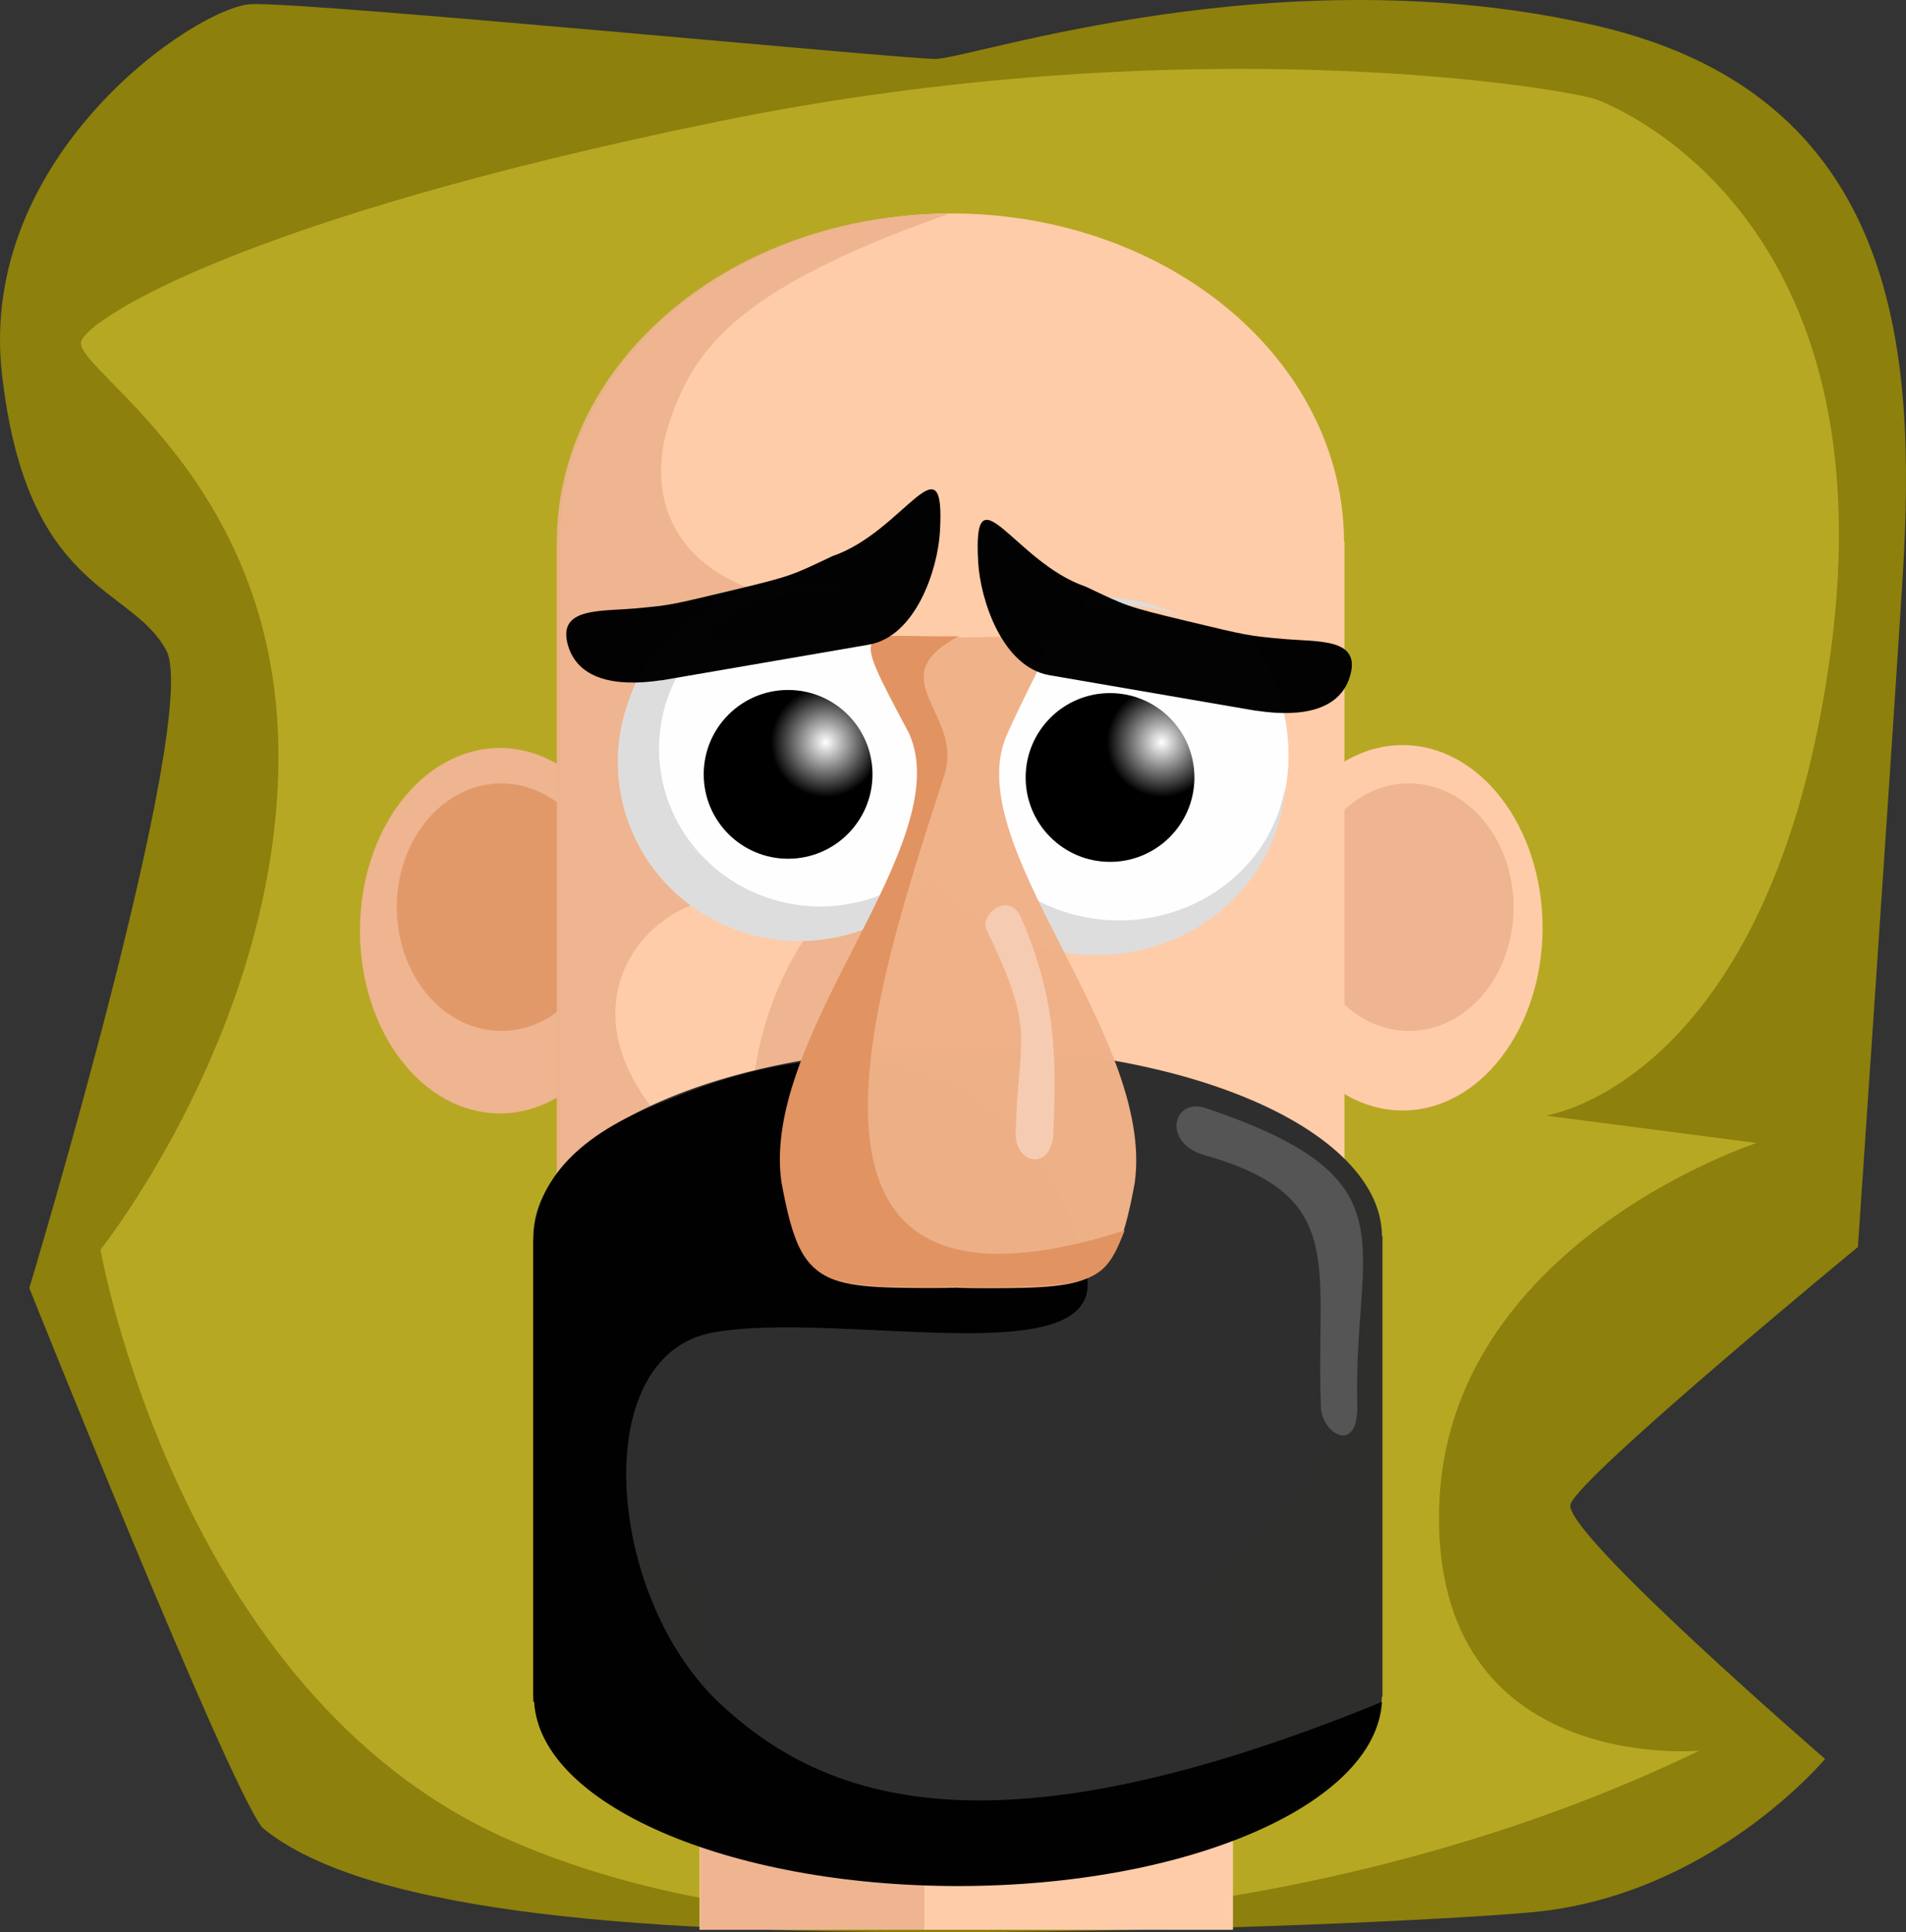 <?xml version="1.0" encoding="UTF-8" standalone="no"?>
<!-- Created with Inkscape (http://www.inkscape.org/) -->

<svg
   width="21.579cm"
   height="21.875cm"
   viewBox="0 0 215.787 218.748"
   version="1.1"
   id="svg5"
   xmlns:xlink="http://www.w3.org/1999/xlink"
   xmlns="http://www.w3.org/2000/svg"
   xmlns:svg="http://www.w3.org/2000/svg">
  <rect x="0" y="0" width="215.787" height="218.748" fill="#333333" stroke="none"/>
  <defs
     id="defs2">
    <color-profile
       name="Adobe-RGB--1998-"
       xlink:href="file:///System/Library/ColorSync/Profiles/AdobeRGB1998.icc"
       id="color-profile12492" />
    <color-profile
       name="ACES-CG-Linear--Academy-Color-Encoding-System-AP1-"
       xlink:href="file:///System/Library/ColorSync/Profiles/ACESCG%20Linear.icc"
       id="color-profile12494" />
    <linearGradient
       id="linearGradient5400">
      <stop
         style="stop-color:#ffffff;stop-opacity:1;"
         offset="0"
         id="stop5396" />
      <stop
         style="stop-color:#ffffff;stop-opacity:0;"
         offset="1"
         id="stop5398" />
    </linearGradient>
    <radialGradient
       xlink:href="#linearGradient5400"
       id="radialGradient5402"
       cx="98.75"
       cy="93.412"
       fx="98.75"
       fy="93.412"
       r="9.554"
       gradientUnits="userSpaceOnUse"
       gradientTransform="matrix(0.651,0,0,0.651,31.146,24.612)" />
    <radialGradient
       xlink:href="#linearGradient5400"
       id="radialGradient5402-3"
       cx="98.75"
       cy="93.412"
       fx="98.75"
       fy="93.412"
       r="9.554"
       gradientUnits="userSpaceOnUse"
       gradientTransform="matrix(0.651,0,0,0.651,69.178,24.612)" />
  </defs>
  <g
     id="layer1"
     transform="translate(-1.951,-1.388)">
    <g
       id="g8277">
      <path
         style="display:inline;fill:#8d800c;fill-opacity:1;stroke-width:0.265"
         d="M 31.611,208.264 C 27.583,202.995 5.269,147.21 5.269,147.21 c 0,0 19.525,-64.773 15.496,-72.21 C 16.735,67.562 4.959,68.491 2.169,43.698 -0.62,18.905 24.173,2.169 30.372,1.859 36.57,1.55 103.822,8.058 107.851,8.058 c 4.029,0 39.049,-12.087 75,-3.719 35.95,8.368 35.95,39.979 34.401,64.153 -1.55,24.173 -4.959,74.07 -4.959,74.07 0,0 -31.611,26.033 -32.541,29.132 -0.93,3.099 28.822,28.822 28.822,28.822 0,0 -12.888,15.495 -33.161,17.355 -9.254,0.849 -37.275,2.168 -65.083,2.26 -33.111,0.109 -66.698,-1.781 -78.718,-11.867 z"
         id="path8274" />
      <path
         style="fill:#b7a824;fill-opacity:1;stroke-width:0.265"
         d="M 59.194,209.503 C 22.133,192.967 13.326,142.871 13.326,142.871 c 0,0 20.535,-25.767 20.145,-56.715 C 33.08,55.209 9.968,43.114 11.157,39.979 12.128,37.418 29.301,26.212 83.058,15.186 136.814,4.159 179.751,11.467 182.851,12.707 c 3.099,1.24 32.956,13.895 26.343,62.603 -6.614,48.708 -32.231,52.376 -32.231,52.376 l 23.864,3.099 c 0,0 -35.33,11.467 -35.95,41.529 -0.62,30.062 29.442,27.273 29.442,27.273 -39.994,19.442 -98.063,26.454 -135.123,9.917 z"
         id="path8335" />
    </g>
    <g
       id="g6121"
       style="display:inline">
      <rect
         style="fill:#ffccaa;fill-opacity:0.988;stroke-width:0.265"
         id="rect2614"
         width="60.391"
         height="37.037"
         x="81.15"
         y="182.824" />
      <rect
         style="fill:#eeb590;fill-opacity:1;stroke-width:0.171"
         id="rect2614-1"
         width="25.361"
         height="37.037"
         x="81.232"
         y="182.815" />
    </g>
    <g
       id="g6127"
       style="display:inline">
      <ellipse
         style="fill:#eeb590;fill-opacity:1;stroke-width:0.265"
         id="path3886"
         cx="58.55"
         cy="106.757"
         rx="15.847"
         ry="20.684" />
      <ellipse
         style="fill:#ffccaa;fill-opacity:0.988;stroke-width:0.265"
         id="path3886-9"
         cx="160.745"
         cy="106.423"
         rx="15.847"
         ry="20.684" />
      <ellipse
         style="fill:#eeb590;fill-opacity:1;stroke-width:0.188"
         id="path3886-9-7"
         cx="161.47"
         cy="104.088"
         rx="11.843"
         ry="14.012" />
      <ellipse
         style="fill:#e2996a;fill-opacity:1;stroke-width:0.188"
         id="path3886-9-7-8"
         cx="58.716"
         cy="104.088"
         rx="11.843"
         ry="14.012" />
    </g>
    <g
       id="g6137"
       style="display:inline">
      <path
         id="path1514"
         style="fill:#ffccaa;fill-opacity:0.988;stroke-width:0.536"
         d="M 109.725,25.559 A 44.388,37.211 0 0 0 65.341,62.703 h -0.004 v 0.066 90.481 h 0.084 a 44.388,37.211 0 0 0 44.345,36.265 44.388,37.211 0 0 0 44.345,-36.265 h 0.055 V 62.703 h -0.055 a 44.388,37.211 0 0 0 -44.386,-37.145 z" />
      <path
         id="path1514-8"
         style="fill:#edb48f;fill-opacity:0.94;stroke-width:0.536"
         d="m 109.374,25.593 c -24.482,0.002 -44.341,16.621 -44.384,37.145 h -0.004 v 0.066 90.481 h 0.084 c 0.612,20.167 20.281,36.252 44.345,36.265 -5.038,-10.97 -5.997,-41.019 -25.411,-55.048 -22.808,-16.481 -8.985,-32.105 0.895,-31.419 C 102.591,104.311 84.127,73.97 89.274,68.805 76.356,65.257 75.698,55.59 77.564,49.763 80.238,41.412 84.554,34.322 109.374,25.593 Z" />
      <path
         style="fill:#eeb590;fill-opacity:1;stroke-width:0.265"
         d="m 97.428,102.499 9.318,1.18 -8.61,23.118 c 0,0 -11.205,3.193 -11.205,2.359 10e-7,-18.047 10.498,-26.657 10.498,-26.657 z"
         id="path5494" />
    </g>
    <g
       id="g6159"
       style="display:inline">
      <path
         id="path1514-58"
         style="fill:#2d2d2d;fill-opacity:0.988;stroke-width:0.423"
         d="m 110.37,119.954 a 48.042,21.417 0 0 0 -48.038,21.379 h -0.004 v 0.038 52.076 h 0.09 a 48.042,21.417 0 0 0 47.996,20.873 48.042,21.417 0 0 0 47.996,-20.872 h 0.059 v -52.114 h -0.059 a 48.042,21.417 0 0 0 -48.041,-21.379 z" />
      <path
         id="path1514-58-9"
         style="fill:#000000;fill-opacity:0.988;stroke-width:0.423"
         d="m 62.335,141.922 h -0.004 v 0.038 52.076 h 0.09 c 0.662,11.607 21.951,20.865 47.996,20.873 26.045,-0.007 47.334,-9.265 47.996,-20.872 h 0.059 c -43.927,17.996 -63.068,11.418 -75.054,0.168 -12.829,-12.041 -15.052,-39.426 -0.698,-41.974 14.355,-2.548 44.281,4.918 42.279,-6.485 -0.968,-5.509 -9.315,-35.398 -46.959,-20.02 -3.822,1.501 -15.508,5.705 -15.707,16.196 z" />
      <path
         style="fill:#555555;fill-opacity:1;stroke-width:0.244"
         d="m 138.419,126.829 c 23.916,8.014 16.713,15.13 17.191,33.653 0.145,5.615 -3.985,3.275 -4.108,0.225 -0.65,-16.011 3.177,-23.918 -13.149,-28.535 -4.927,-1.393 -3.579,-6.565 0.067,-5.343 z"
         id="path4865" />
    </g>
    <g
       id="g6167"
       style="display:none">
      <path
         id="path2453"
         style="fill:#800000;fill-opacity:0.988;stroke-width:0.364"
         d="m 81.007,154.752 a 29.606,28.072 0 0 0 -0.093,2.123 29.606,28.072 0 0 0 29.606,28.072 29.606,28.072 0 0 0 29.606,-28.072 29.606,28.072 0 0 0 -0.087,-2.123 z" />
      <path
         style="fill:#d8d8d8;fill-opacity:1;stroke-width:0.259"
         d="m 85.694,154.798 c 0,0 -3.335,9.556 10.64,9.709 13.974,0.152 22.868,-0.124 33.324,-0.399 10.456,-0.275 7.628,-9.31 7.628,-9.31 z"
         id="path5851" />
      <path
         style="fill:#f3f3f3;fill-opacity:1;stroke-width:0.223"
         d="m 86.311,156.97 c 0,0 -1.196,7.538 11.245,7.457 12.441,-0.081 21.702,0.302 31.625,-0.312 9.923,-0.614 8.224,-7.212 8.224,-7.212 z"
         id="path5851-3" />
      <path
         style="fill:#ff5555;fill-opacity:1;stroke-width:0.273"
         d="m 83.985,169.291 c 8.511,-1.175 16.273,-1.916 28.352,2.07 8.897,-5.603 14.229,4.644 10.278,11.222 -16.925,6.406 -32.192,-1.37 -38.63,-13.292 z"
         id="path5938" />
      <path
         style="fill:#ffaaaa;fill-opacity:1;stroke-width:0.265"
         d="m 98.708,173.011 c -1.677,-0.61 -2.218,-3.349 -0.403,-3.476 5.745,-0.399 11.947,1.303 13.109,7.504 0.327,1.743 -1.562,4.755 -1.162,2.634 -1.931,-6.525 -6.823,-4.944 -11.544,-6.663 z"
         id="path6041" />
      <path
         style="fill:#ffaaaa;fill-opacity:1;stroke-width:0.174"
         d="m 115.922,172.612 c -0.891,-0.845 -0.498,-2.55 0.677,-2.08 3.72,1.49 7.165,4.301 6.236,8.144 -0.261,1.08 -2.254,2.214 -1.436,1.138 0.532,-4.255 -2.968,-4.824 -5.477,-7.203 z"
         id="path6041-6" />
    </g>
    <g
       id="g6193"
       style="display:inline">
      <path
         id="path1917"
         style="fill:#ffffff;fill-opacity:0.988;stroke-width:0.189"
         d="m 77.389,73.514 a 20.569,20.569 0 0 0 -5.315,13.771 20.569,20.569 0 0 0 20.569,20.569 20.569,20.569 0 0 0 15.259,-6.789 22.492,22.492 0 0 0 17.432,8.291 22.492,22.492 0 0 0 22.493,-22.493 22.492,22.492 0 0 0 -4.411,-13.35 z" />
      <path
         id="path4583"
         style="fill:#dddddd;fill-opacity:1;stroke-width:0.241"
         d="M 92.411,67.39 A 20.517,20.267 0 0 0 71.894,87.658 20.517,20.267 0 0 0 92.411,107.925 20.517,20.267 0 0 0 112.884,88.859 18.265,17.848 0 0 1 94.83,104.004 18.265,17.848 0 0 1 76.565,86.156 18.265,17.848 0 0 1 94.83,68.308 a 18.265,17.848 0 0 1 7.171,1.434 20.517,20.267 0 0 0 -9.59,-2.351 z" />
      <path
         id="path4583-0"
         style="fill:#dddddd;fill-opacity:1;stroke-width:0.246"
         d="m 126.13,68.975 a 21.352,20.267 0 0 0 -1.525,0.054 v 1.283 a 19.009,17.848 0 0 1 4.042,-0.419 19.009,17.848 0 0 1 7.463,1.434 21.352,20.267 0 0 0 -9.98,-2.351 z m 21.305,21.469 a 19.009,17.848 0 0 1 -18.788,15.145 19.009,17.848 0 0 1 -14.943,-6.839 h -6.414 a 21.352,20.267 0 0 0 18.84,10.76 21.352,20.267 0 0 0 21.305,-19.065 z" />
      <circle
         style="fill:#000000;fill-opacity:1;stroke-width:0.265"
         id="path3413"
         cx="91.176"
         cy="89.053"
         r="9.554" />
      <circle
         style="fill:url(#radialGradient5402);fill-opacity:1;stroke-width:0.172"
         id="path3413-1"
         cx="95.414"
         cy="85.406"
         r="6.218" />
      <circle
         style="fill:#000000;fill-opacity:1;stroke-width:0.265"
         id="path3413-0"
         cx="127.623"
         cy="89.407"
         r="9.554" />
      <circle
         style="fill:url(#radialGradient5402-3);fill-opacity:1;stroke-width:0.172"
         id="path3413-1-3"
         cx="133.446"
         cy="85.406"
         r="6.218" />
    </g>
    <g
       id="g6172"
       style="display:inline">
      <path
         id="path1514-4"
         style="fill:#efb188;fill-opacity:0.988;stroke-width:0.265"
         d="m 104.7,73.439 c -6.452,-0.005 -4.213,0.967 0.31,11.081 5.566,12.449 -16.75,33.944 -14.464,50.716 2.105,11.549 4.01,11.959 16.914,11.965 0.993,-4.6e-4 1.948,-0.015 2.877,-0.039 v 0.017 c 1.021,0.03 2.077,0.044 3.174,0.045 12.904,-0.006 14.809,-0.415 16.914,-11.965 2.286,-16.773 -20.03,-38.267 -14.464,-50.716 5.522,-12.349 7.619,-11.072 -5.328,-11.024 v -0.021 c -2.493,-0.005 -4.445,-0.058 -5.934,-0.059 z" />
      <path
         style="fill:#f5ccb2;fill-opacity:1;stroke-width:0.158"
         d="m 121.203,129.668 c 0.365,-8.817 0.299,-15.148 -3.621,-24.341 -1.356,-3.18 -4.763,-0.376 -3.944,1.312 5.789,11.925 3.534,11.939 3.306,23.072 -0.072,3.503 4.079,4.297 4.259,-0.044 z"
         id="path4865-2" />
      <path
         id="path1514-4-2"
         style="fill:#e09361;fill-opacity:0.988;stroke-width:0.265"
         d="m 104.869,84.413 c 5.566,12.449 -16.75,33.944 -14.464,50.716 2.105,11.549 4.01,11.959 16.914,11.965 0.993,-4.7e-4 1.948,-0.015 2.877,-0.039 v 0.017 c 1.021,0.03 2.077,0.044 3.174,0.045 12.904,-0.006 13.686,-0.887 15.909,-6.421 -42.61,13.521 -27.941,-28.161 -20.414,-51.578 2.246,-6.988 -7.474,-10.887 1.628,-15.706 -11.338,0.261 -12.706,-2.292 -5.624,11.001 z" />
    </g>
    <g
       id="g6180"
       style="display:inline">
      <path
         id="path1514-5"
         style="fill:#000000;fill-opacity:0.988;stroke-width:0.115"
         d="m 112.697,65.073 c 0.253,4.256 2.738,11.829 8.054,12.752 l -1.8e-4,6.83e-4 0.017,0.003 23.445,4.035 0.004,-0.014 c 5.252,0.796 9.616,-0.096 10.645,-4.165 1.022,-4.07 -3.717,-3.613 -7.667,-3.965 -3.95,-0.352 -4.008,-0.381 -10.932,-2.038 -6.925,-1.656 -6.842,-1.728 -11.403,-3.883 C 116.754,65.039 112.04,54.001 112.697,65.073 Z" />
      <path
         id="path1514-5-4"
         style="fill:#000000;fill-opacity:0.988;stroke-width:0.115"
         d="m 108.363,61.62 c -0.253,4.256 -2.738,11.829 -8.054,12.752 l 1.8e-4,6.83e-4 -0.017,0.003 -23.445,4.035 -0.004,-0.014 c -5.252,0.796 -9.616,-0.096 -10.645,-4.165 -1.022,-4.07 3.717,-3.613 7.667,-3.965 3.95,-0.352 4.008,-0.381 10.932,-2.038 6.925,-1.656 6.842,-1.728 11.403,-3.883 8.105,-2.76 12.819,-13.799 12.162,-2.727 z" />
    </g>
  </g>
</svg>

